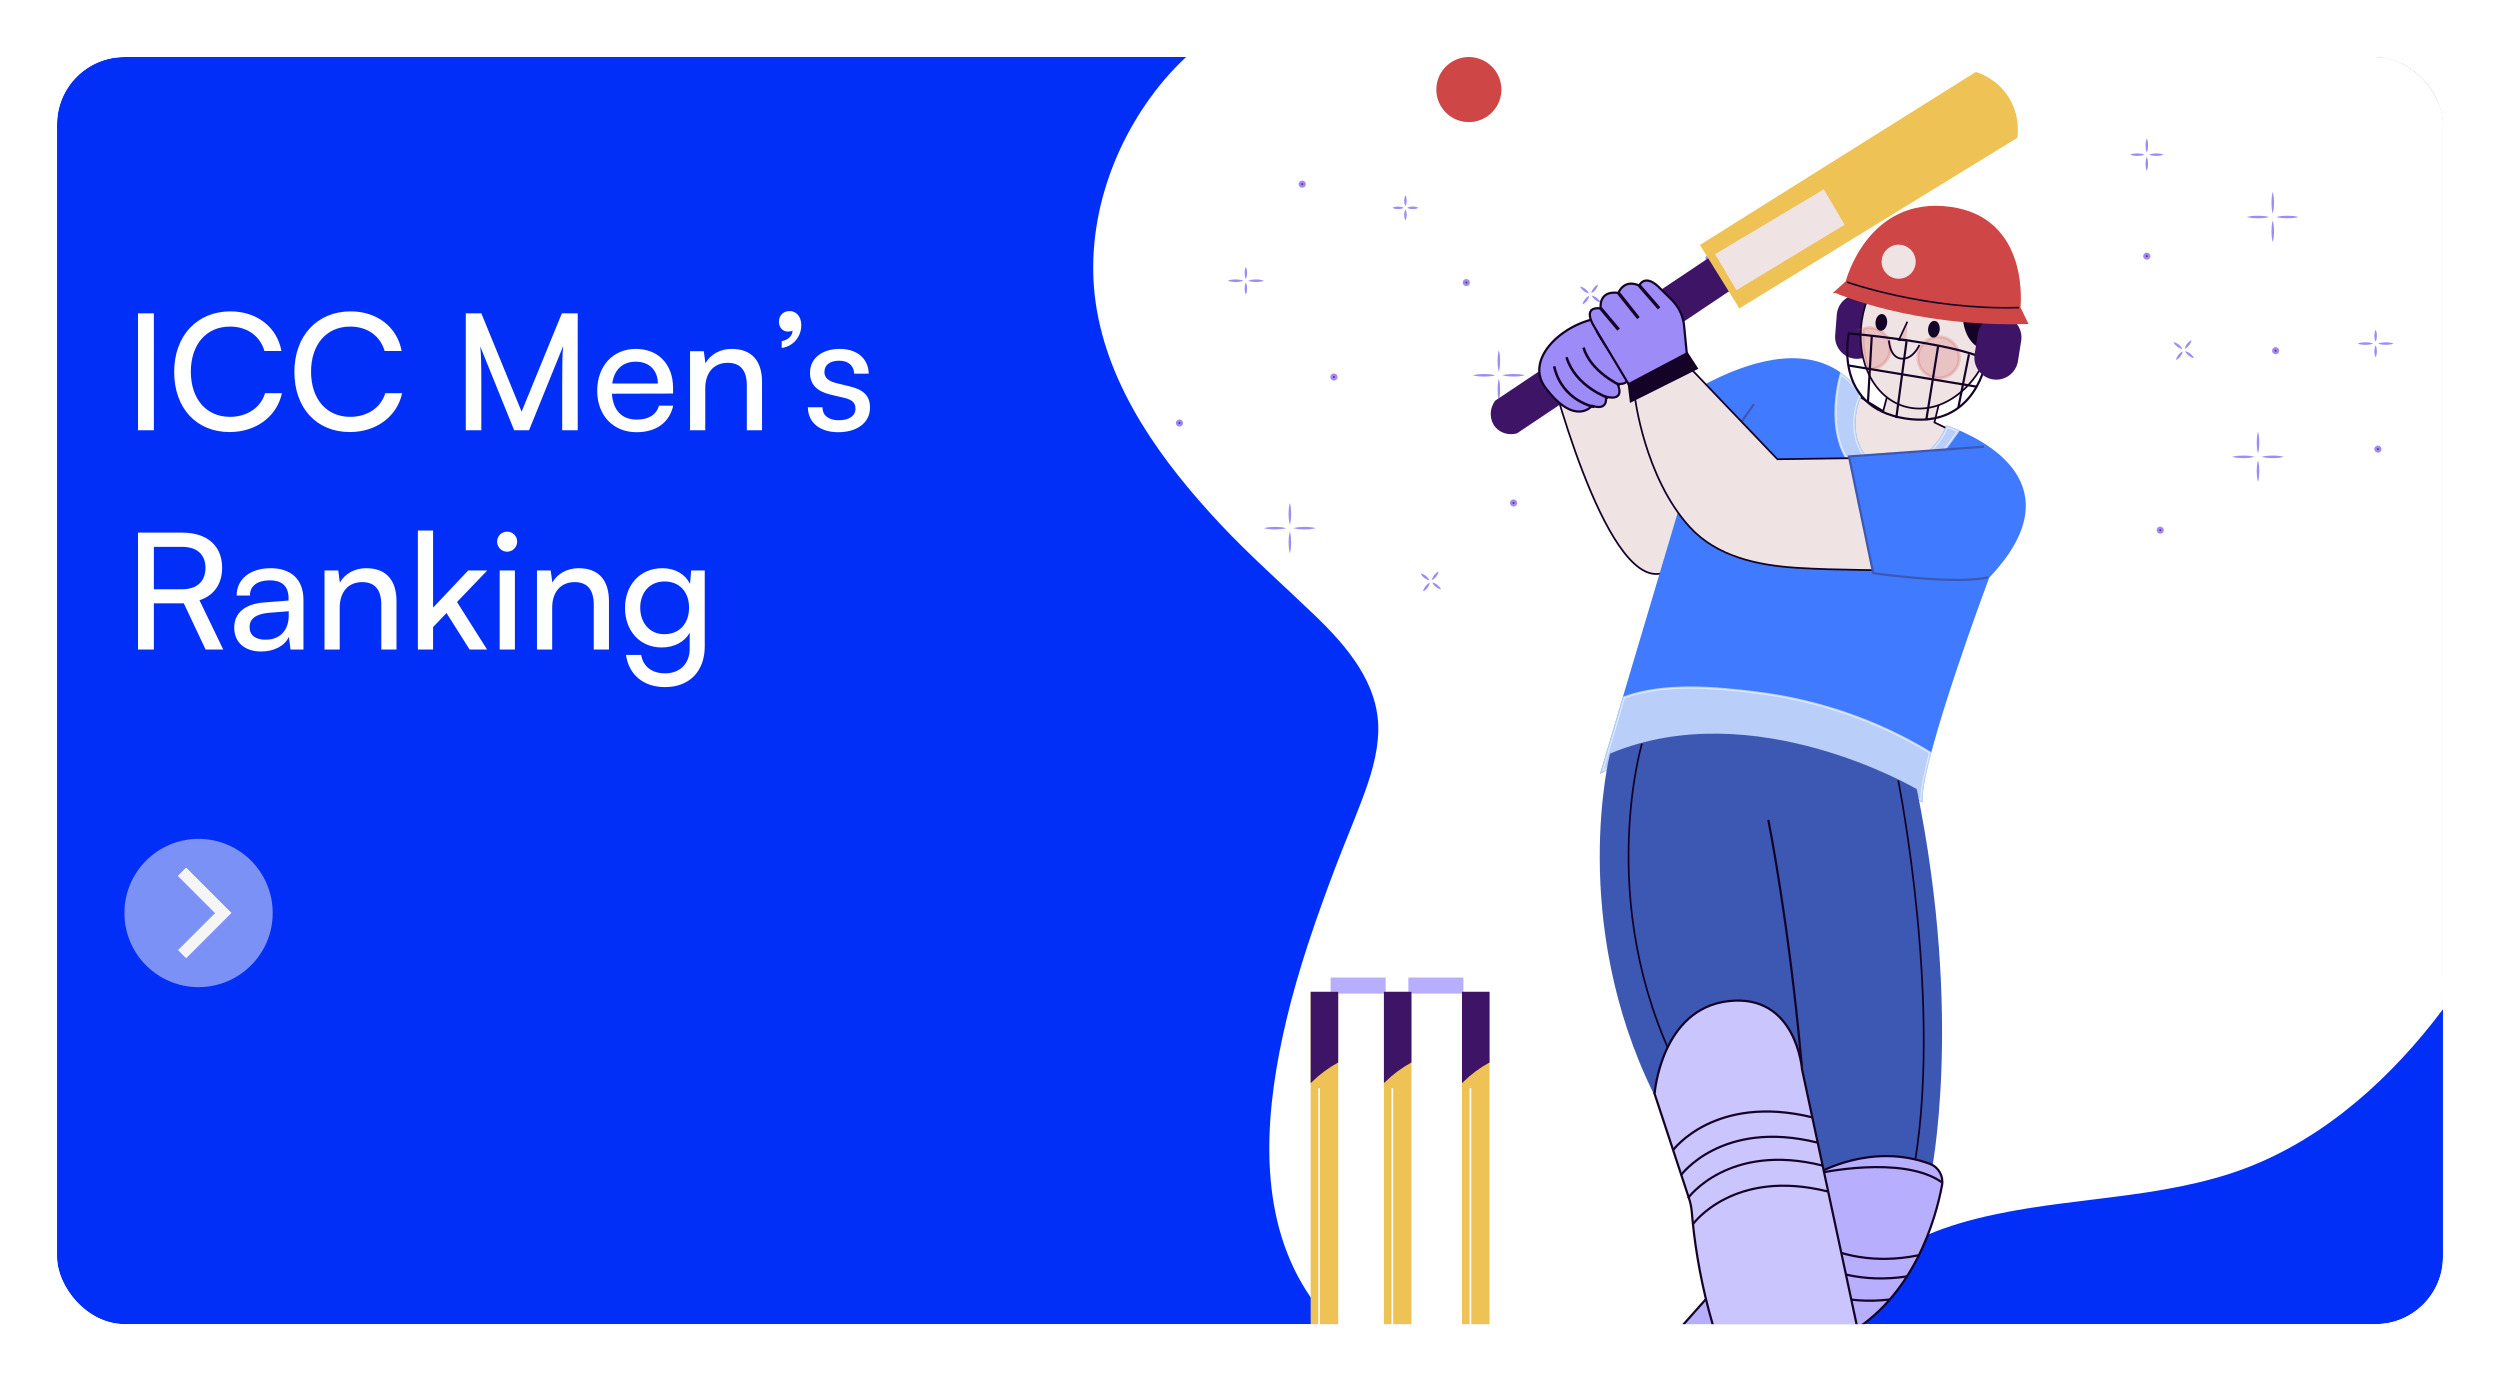 <svg width="570" height="315" viewBox="0 0 570 315" fill="none" xmlns="http://www.w3.org/2000/svg">
<g filter="url(#filter0_d_14459_4142)">
<g clip-path="url(#clip0_14459_4142)">
<g filter="url(#filter1_d_14459_4142)">
<path d="M335.536 301.904H557V13H13V301.904H192.411H267.164H335.536Z" fill="#022FF8"/>
</g>
<g clip-path="url(#clip1_14459_4142)">
<path d="M508.475 -6.964C485.928 -11.294 469.436 -10.026 447.828 -3.608C432.242 1.024 417.397 7.588 401.345 10.659C383.947 13.988 369.965 5.017 354.111 -0.175C336.307 -6.006 313.277 -5.609 295.698 0.48C273.556 8.148 259.781 23.968 253.518 45.316C243.055 80.975 271.158 111.311 296.491 134.393C304.418 141.613 312.82 149.531 315.554 159.787C318.59 171.173 312.207 183.379 308.136 193.988C298.812 218.295 289.392 245.069 292.109 271.274C294.628 295.581 313.018 313.324 338.334 317.412C375.399 323.399 402.785 297.427 433.044 282.099C462.207 267.332 495.916 275.802 524.165 258.111C560.764 235.201 581.189 189.692 587.65 149.902C597.311 90.411 569.355 -5.152 492.388 -9.189L508.475 -6.972V-6.964Z" fill="white"/>
<path d="M509.027 -8.991C498.193 -11.053 487.178 -12.14 476.155 -11.312C464.976 -10.466 454.039 -7.827 443.386 -4.437C432.104 -0.849 421.072 3.542 409.625 6.595C404.001 8.096 398.3 9.442 392.443 9.261C387.224 9.097 382.127 7.872 377.184 6.242C367.196 2.947 357.751 -1.875 347.434 -4.17C337.118 -6.464 325.896 -6.99 315.166 -5.843C296.414 -3.842 277.998 3.481 265.542 18.11C253.76 31.963 247.178 51.017 249.835 69.157C252.673 88.599 265.025 105.367 278.11 119.367C284.985 126.725 292.532 133.332 299.778 140.301C307.023 147.271 314.398 155.81 314.251 166.472C314.174 171.983 312.423 177.357 310.491 182.472C308.559 187.587 306.342 192.806 304.366 198.016C300.131 209.238 296.155 220.598 293.36 232.277C288.685 251.831 286.304 274.741 296.948 292.837C305.841 307.949 322.006 317.205 339.128 319.629C348.866 321.009 358.699 320.336 368.196 317.817C377.693 315.299 386.25 311.305 394.643 306.733C403.035 302.162 411.281 296.926 419.579 291.983C427.877 287.041 436.96 281.848 446.647 278.959C466.874 272.929 488.507 274.077 508.613 267.538C527.296 261.466 542.917 248.062 554.916 232.811C566.69 217.837 575.41 200.655 581.578 182.671C586.839 167.334 590.427 151.239 591.333 135.022C592.127 120.799 591.031 106.472 588.469 92.463C585.908 78.456 581.379 63.525 575.065 50.068C568.958 37.061 560.911 24.804 550.672 14.669C540.476 4.577 528.09 -3.195 514.367 -7.447C507.242 -9.656 499.841 -10.88 492.397 -11.286C490.085 -11.415 489.482 -7.499 491.836 -7.171C497.201 -6.43 502.558 -5.696 507.923 -4.955C509.053 -4.799 510.157 -5.231 510.502 -6.421C510.787 -7.396 510.157 -8.845 509.036 -9C503.671 -9.742 498.314 -10.475 492.949 -11.217L492.388 -7.102C506.785 -6.317 520.741 -2.013 532.912 5.741C544.539 13.151 554.174 23.389 561.756 34.844C569.674 46.808 575.514 60.057 579.654 73.772C583.777 87.426 586.279 101.572 587.098 115.813C587.892 129.528 587.02 143.182 584.295 156.647C580.672 174.554 574.634 192.047 565.991 208.159C557.296 224.376 545.824 239.401 531.169 250.675C523.139 256.86 514.358 261.569 504.602 264.381C494.717 267.228 484.47 268.401 474.292 269.66C464.079 270.92 453.789 272.274 443.947 275.405C434.528 278.407 425.928 283.323 417.475 288.361C401.431 297.909 385.577 308.812 367.334 313.703C349.09 318.594 330.304 316.48 315.123 306.164C308.498 301.661 303.021 295.563 299.329 288.447C295.068 280.244 293.748 271.187 293.74 262.026C293.705 238.66 301.865 216.06 310.172 194.531C313.95 184.741 319.358 174.485 318.349 163.651C317.4 153.386 310.646 145.028 303.538 138.076C296.431 131.124 289.116 124.836 282.354 117.719C275.591 110.603 269.329 103.116 264.205 94.792C259.082 86.469 255.545 78.223 254.036 68.984C252.5 59.591 253.837 50.224 257.02 41.313C262.851 25.02 274.53 11.978 290.333 4.818C299.441 0.687 309.473 -1.392 319.418 -2.039C329.364 -2.686 340.448 -1.927 350.522 0.894C360.597 3.714 369.758 8.596 379.746 11.374C384.689 12.745 389.838 13.582 394.979 13.427C400.629 13.254 406.218 11.848 411.652 10.365C433.389 4.422 453.944 -5.576 476.716 -7.189C487.187 -7.93 497.633 -6.938 507.923 -4.98C510.563 -4.48 511.684 -8.517 509.036 -9.017L509.027 -8.991Z" fill="white"/>
<g clip-path="url(#clip2_14459_4142)">
<path d="M294.087 114.676C294.321 115.505 294.373 116.334 294.381 117.163C294.373 117.993 294.321 118.822 294.087 119.651C293.853 118.822 293.801 117.993 293.793 117.163C293.801 116.334 293.853 115.505 294.087 114.676Z" fill="#9D8BF7"/>
<path d="M294.087 126.164C293.853 125.335 293.801 124.505 293.793 123.676C293.801 122.847 293.853 122.018 294.087 121.189C294.321 122.018 294.373 122.847 294.381 123.676C294.373 124.505 294.321 125.335 294.087 126.164Z" fill="#9D8BF7"/>
<path d="M288.162 120.42C289.014 120.186 289.873 120.133 290.725 120.126C291.577 120.133 292.436 120.186 293.288 120.42C292.436 120.653 291.577 120.706 290.725 120.714C289.873 120.706 289.014 120.653 288.162 120.42Z" fill="#9D8BF7"/>
<path d="M300.004 120.42C299.152 120.653 298.293 120.706 297.441 120.714C296.59 120.706 295.73 120.653 294.878 120.42C295.73 120.186 296.59 120.133 297.441 120.126C298.293 120.133 299.152 120.186 300.004 120.42Z" fill="#9D8BF7"/>
<path d="M341.734 79.82C341.968 80.649 342.021 81.478 342.028 82.307C342.021 83.136 341.968 83.966 341.734 84.795C341.5 83.966 341.448 83.136 341.44 82.307C341.448 81.478 341.5 80.649 341.734 79.82Z" fill="#9D8BF7"/>
<path d="M341.734 91.308C341.5 90.478 341.448 89.649 341.44 88.82C341.448 87.991 341.5 87.162 341.734 86.332C341.968 87.162 342.021 87.991 342.028 88.82C342.021 89.649 341.968 90.478 341.734 91.308Z" fill="#9D8BF7"/>
<path d="M335.809 85.563C336.661 85.33 337.52 85.277 338.372 85.269C339.224 85.277 340.083 85.33 340.935 85.563C340.083 85.797 339.224 85.85 338.372 85.857C337.52 85.85 336.661 85.797 335.809 85.563Z" fill="#9D8BF7"/>
<path d="M347.659 85.563C346.807 85.797 345.948 85.85 345.096 85.857C344.244 85.85 343.385 85.797 342.533 85.563C343.385 85.33 344.244 85.277 345.096 85.269C345.948 85.277 346.807 85.33 347.659 85.563Z" fill="#9D8BF7"/>
<path d="M514.822 98.416C515.056 99.245 515.109 100.074 515.116 100.903C515.109 101.732 515.056 102.562 514.822 103.391C514.589 102.562 514.536 101.732 514.528 100.903C514.536 100.074 514.589 99.245 514.822 98.416Z" fill="#9D8BF7"/>
<path d="M514.822 109.904C514.589 109.074 514.536 108.245 514.528 107.416C514.536 106.587 514.589 105.758 514.822 104.928C515.056 105.758 515.109 106.587 515.116 107.416C515.109 108.245 515.056 109.074 514.822 109.904Z" fill="#9D8BF7"/>
<path d="M508.905 104.159C509.757 103.926 510.616 103.873 511.468 103.865C512.32 103.873 513.179 103.926 514.031 104.159C513.179 104.393 512.32 104.446 511.468 104.453C510.616 104.446 509.757 104.393 508.905 104.159Z" fill="#9D8BF7"/>
<path d="M520.747 104.159C519.895 104.393 519.036 104.446 518.184 104.453C517.332 104.446 516.473 104.393 515.621 104.159C516.473 103.926 517.332 103.873 518.184 103.865C519.036 103.873 519.895 103.926 520.747 104.159Z" fill="#9D8BF7"/>
<path d="M518.184 43.735C518.418 44.564 518.471 45.393 518.478 46.222C518.471 47.052 518.418 47.881 518.184 48.71C517.951 47.881 517.898 47.052 517.89 46.222C517.898 45.393 517.951 44.564 518.184 43.735Z" fill="#9D8BF7"/>
<path d="M518.184 55.223C517.951 54.394 517.898 53.565 517.89 52.736C517.898 51.907 517.951 51.078 518.184 50.248C518.418 51.078 518.471 51.907 518.478 52.736C518.471 53.565 518.418 54.394 518.184 55.223Z" fill="#9D8BF7"/>
<path d="M512.26 49.479C513.111 49.245 513.971 49.192 514.822 49.185C515.674 49.192 516.534 49.245 517.385 49.479C516.534 49.712 515.674 49.765 514.822 49.773C513.971 49.765 513.111 49.712 512.26 49.479Z" fill="#9D8BF7"/>
<path d="M524.109 49.479C523.257 49.712 522.398 49.765 521.546 49.773C520.695 49.765 519.835 49.712 518.983 49.479C519.835 49.245 520.695 49.192 521.546 49.185C522.398 49.192 523.257 49.245 524.109 49.479Z" fill="#9D8BF7"/>
<path d="M489.472 31.561C489.705 32.097 489.758 32.632 489.766 33.16C489.758 33.695 489.705 34.23 489.472 34.758C489.238 34.222 489.185 33.687 489.178 33.16C489.185 32.624 489.238 32.089 489.472 31.561Z" fill="#9D8BF7"/>
<path d="M489.472 38.963C489.238 38.428 489.185 37.893 489.178 37.365C489.185 36.83 489.238 36.295 489.472 35.767C489.705 36.302 489.758 36.837 489.766 37.365C489.758 37.9 489.705 38.435 489.472 38.963Z" fill="#9D8BF7"/>
<path d="M485.657 35.263C486.208 35.029 486.758 34.976 487.308 34.969C487.859 34.976 488.409 35.029 488.959 35.263C488.409 35.496 487.859 35.549 487.308 35.557C486.758 35.549 486.208 35.496 485.657 35.263Z" fill="#9D8BF7"/>
<path d="M493.294 35.263C492.743 35.496 492.193 35.549 491.643 35.557C491.092 35.549 490.542 35.496 489.992 35.263C490.542 35.029 491.092 34.976 491.643 34.969C492.193 34.976 492.743 35.029 493.294 35.263Z" fill="#9D8BF7"/>
<path d="M499.656 77.558C499.588 78.025 499.37 78.387 499.128 78.719C498.864 79.043 498.571 79.337 498.133 79.518C498.201 79.051 498.412 78.689 498.661 78.357C498.925 78.033 499.219 77.747 499.656 77.558Z" fill="#9D8BF7"/>
<path d="M496.128 82.081C496.196 81.614 496.415 81.252 496.656 80.92C496.92 80.596 497.214 80.302 497.651 80.121C497.583 80.589 497.372 80.951 497.123 81.282C496.859 81.606 496.565 81.893 496.128 82.081Z" fill="#9D8BF7"/>
<path d="M495.555 78.003C496.038 78.079 496.407 78.305 496.746 78.561C497.078 78.832 497.379 79.134 497.575 79.579C497.093 79.503 496.724 79.277 496.384 79.021C496.053 78.749 495.751 78.448 495.555 78.003Z" fill="#9D8BF7"/>
<path d="M500.229 81.644C499.747 81.568 499.377 81.342 499.038 81.086C498.706 80.814 498.405 80.513 498.209 80.068C498.691 80.144 499.061 80.37 499.4 80.626C499.731 80.897 500.033 81.199 500.229 81.651V81.644Z" fill="#9D8BF7"/>
<path d="M328 130.302C327.933 130.769 327.714 131.131 327.473 131.463C327.209 131.787 326.915 132.081 326.478 132.262C326.546 131.794 326.757 131.432 327.005 131.101C327.269 130.777 327.563 130.49 328 130.302Z" fill="#9D8BF7"/>
<path d="M324.465 134.832C324.533 134.365 324.752 134.003 324.993 133.672C325.257 133.347 325.551 133.053 325.988 132.873C325.92 133.34 325.709 133.702 325.46 134.033C325.196 134.358 324.902 134.644 324.465 134.832Z" fill="#9D8BF7"/>
<path d="M323.9 130.747C324.382 130.822 324.752 131.048 325.091 131.305C325.423 131.576 325.724 131.878 325.92 132.322C325.438 132.247 325.068 132.021 324.729 131.764C324.397 131.493 324.096 131.192 323.9 130.739V130.747Z" fill="#9D8BF7"/>
<path d="M328.566 134.387C328.083 134.312 327.714 134.086 327.375 133.829C327.043 133.558 326.742 133.257 326.546 132.812C327.028 132.887 327.397 133.113 327.737 133.37C328.068 133.641 328.37 133.942 328.566 134.387Z" fill="#9D8BF7"/>
<path d="M364.348 64.872C364.281 65.339 364.062 65.701 363.821 66.033C363.557 66.357 363.263 66.651 362.826 66.832C362.894 66.364 363.105 66.002 363.353 65.671C363.617 65.347 363.911 65.06 364.348 64.872Z" fill="#9D8BF7"/>
<path d="M360.821 69.403C360.888 68.935 361.107 68.573 361.348 68.242C361.612 67.918 361.906 67.624 362.343 67.443C362.275 67.91 362.064 68.272 361.816 68.603C361.552 68.928 361.258 69.214 360.821 69.403Z" fill="#9D8BF7"/>
<path d="M360.248 65.316C360.73 65.391 361.099 65.617 361.439 65.874C361.77 66.145 362.072 66.447 362.268 66.891C361.785 66.816 361.416 66.59 361.077 66.334C360.745 66.062 360.444 65.761 360.248 65.316Z" fill="#9D8BF7"/>
<path d="M364.921 68.957C364.439 68.882 364.07 68.656 363.73 68.4C363.399 68.128 363.097 67.827 362.901 67.382C363.384 67.457 363.753 67.683 364.092 67.94C364.424 68.211 364.725 68.513 364.921 68.965V68.957Z" fill="#9D8BF7"/>
<path d="M417.755 42.883C417.989 43.298 418.042 43.712 418.049 44.127C418.042 44.542 417.989 44.956 417.755 45.371C417.521 44.956 417.469 44.542 417.461 44.127C417.469 43.712 417.521 43.298 417.755 42.883Z" fill="#9D8BF7"/>
<path d="M417.755 48.628C417.521 48.213 417.469 47.798 417.461 47.384C417.469 46.969 417.521 46.555 417.755 46.14C417.989 46.555 418.042 46.969 418.049 47.384C418.042 47.798 417.989 48.213 417.755 48.628Z" fill="#9D8BF7"/>
<path d="M414.793 45.756C415.222 45.522 415.645 45.469 416.074 45.462C416.504 45.469 416.926 45.522 417.356 45.756C416.926 45.989 416.504 46.042 416.074 46.05C415.645 46.042 415.222 45.989 414.793 45.756Z" fill="#9D8BF7"/>
<path d="M420.718 45.756C420.288 45.989 419.866 46.042 419.436 46.05C419.007 46.042 418.584 45.989 418.155 45.756C418.584 45.522 419.007 45.469 419.436 45.462C419.866 45.469 420.288 45.522 420.718 45.756Z" fill="#9D8BF7"/>
<path d="M284.054 60.877C284.287 61.329 284.34 61.782 284.348 62.234C284.34 62.686 284.287 63.138 284.054 63.591C283.82 63.138 283.767 62.686 283.76 62.234C283.767 61.782 283.82 61.329 284.054 60.877Z" fill="#9D8BF7"/>
<path d="M284.054 67.141C283.82 66.689 283.767 66.237 283.76 65.784C283.767 65.332 283.82 64.88 284.054 64.427C284.287 64.88 284.34 65.332 284.348 65.784C284.34 66.237 284.287 66.689 284.054 67.141Z" fill="#9D8BF7"/>
<path d="M279.938 64.005C280.533 63.772 281.121 63.719 281.717 63.711C282.312 63.719 282.9 63.772 283.496 64.005C282.9 64.239 282.312 64.292 281.717 64.299C281.121 64.292 280.533 64.239 279.938 64.005Z" fill="#9D8BF7"/>
<path d="M288.162 64.005C287.566 64.239 286.978 64.292 286.383 64.299C285.787 64.292 285.2 64.239 284.604 64.005C285.2 63.772 285.787 63.719 286.383 63.711C286.978 63.719 287.566 63.772 288.162 64.005Z" fill="#9D8BF7"/>
<path d="M541.643 75.199C541.876 75.651 541.929 76.103 541.937 76.556C541.929 77.008 541.876 77.46 541.643 77.913C541.409 77.46 541.356 77.008 541.349 76.556C541.356 76.103 541.409 75.651 541.643 75.199Z" fill="#9D8BF7"/>
<path d="M541.643 81.463C541.409 81.01 541.356 80.558 541.349 80.106C541.356 79.653 541.409 79.201 541.643 78.749C541.876 79.201 541.929 79.653 541.937 80.106C541.929 80.558 541.876 81.01 541.643 81.463Z" fill="#9D8BF7"/>
<path d="M537.534 78.335C538.13 78.101 538.718 78.048 539.313 78.04C539.909 78.048 540.497 78.101 541.092 78.335C540.497 78.568 539.909 78.621 539.313 78.629C538.718 78.621 538.13 78.568 537.534 78.335Z" fill="#9D8BF7"/>
<path d="M545.751 78.335C545.155 78.568 544.567 78.621 543.972 78.629C543.376 78.621 542.788 78.568 542.193 78.335C542.788 78.101 543.376 78.048 543.972 78.04C544.567 78.048 545.155 78.101 545.751 78.335Z" fill="#9D8BF7"/>
<path d="M268.917 96.961C269.209 96.961 269.445 96.731 269.445 96.448C269.445 96.165 269.209 95.936 268.917 95.936C268.626 95.936 268.39 96.165 268.39 96.448C268.39 96.731 268.626 96.961 268.917 96.961Z" fill="#8B1A47" stroke="#9D8BF7" stroke-width="0.596" stroke-miterlimit="10"/>
<path d="M297.434 41.986C297.434 42.265 297.2 42.499 296.906 42.499C296.612 42.499 296.378 42.273 296.378 41.986C296.378 41.7 296.612 41.474 296.906 41.474C297.2 41.474 297.434 41.7 297.434 41.986Z" fill="#8B1A47" stroke="#9D8BF7" stroke-width="0.596" stroke-miterlimit="10"/>
<path d="M390.196 58.916C390.196 59.195 389.963 59.429 389.669 59.429C389.375 59.429 389.141 59.203 389.141 58.916C389.141 58.63 389.375 58.404 389.669 58.404C389.963 58.404 390.196 58.63 390.196 58.916Z" fill="#8B1A47" stroke="#9D8BF7" stroke-width="0.596" stroke-miterlimit="10"/>
<path d="M490 58.404C490 58.683 489.766 58.916 489.472 58.916C489.178 58.916 488.944 58.69 488.944 58.404C488.944 58.117 489.178 57.891 489.472 57.891C489.766 57.891 490 58.117 490 58.404Z" fill="#8B1A47" stroke="#9D8BF7" stroke-width="0.596" stroke-miterlimit="10"/>
<path d="M446.091 32.247C446.091 32.526 445.857 32.76 445.563 32.76C445.269 32.76 445.035 32.534 445.035 32.247C445.035 31.961 445.269 31.735 445.563 31.735C445.857 31.735 446.091 31.961 446.091 32.247Z" fill="#8B1A47" stroke="#9D8BF7" stroke-width="0.596" stroke-miterlimit="10"/>
<path d="M492.947 121.203C492.774 121.422 492.449 121.459 492.216 121.278C491.99 121.097 491.944 120.773 492.118 120.555C492.291 120.336 492.615 120.298 492.849 120.479C493.075 120.66 493.12 120.984 492.947 121.203Z" fill="#8B1A47" stroke="#9D8BF7" stroke-width="0.596" stroke-miterlimit="10"/>
<path d="M519.262 80.279C519.089 80.498 518.765 80.535 518.531 80.355C518.297 80.174 518.26 79.85 518.433 79.631C518.606 79.412 518.931 79.375 519.164 79.555C519.398 79.737 519.436 80.061 519.262 80.279Z" fill="#8B1A47" stroke="#9D8BF7" stroke-width="0.596" stroke-miterlimit="10"/>
<path d="M542.577 102.72C542.404 102.939 542.08 102.977 541.846 102.796C541.613 102.615 541.575 102.291 541.748 102.072C541.922 101.853 542.246 101.816 542.479 101.997C542.706 102.178 542.751 102.502 542.577 102.72Z" fill="#8B1A47" stroke="#9D8BF7" stroke-width="0.596" stroke-miterlimit="10"/>
<path d="M345.617 114.675C345.617 114.954 345.383 115.188 345.089 115.188C344.795 115.188 344.561 114.962 344.561 114.675C344.561 114.389 344.795 114.163 345.089 114.163C345.383 114.163 345.617 114.389 345.617 114.675Z" fill="#8B1A47" stroke="#9D8BF7" stroke-width="0.596" stroke-miterlimit="10"/>
<path d="M334.845 64.427C334.845 64.706 334.611 64.939 334.317 64.939C334.023 64.939 333.79 64.713 333.79 64.427C333.79 64.14 334.023 63.914 334.317 63.914C334.611 63.914 334.845 64.14 334.845 64.427Z" fill="#8B1A47" stroke="#9D8BF7" stroke-width="0.596" stroke-miterlimit="10"/>
<path d="M410.602 85.051C410.602 85.33 410.368 85.564 410.074 85.564C409.78 85.564 409.546 85.338 409.546 85.051C409.546 84.765 409.78 84.539 410.074 84.539C410.368 84.539 410.602 84.765 410.602 85.051Z" fill="#8B1A47" stroke="#9D8BF7" stroke-width="0.596" stroke-miterlimit="10"/>
<path d="M304.663 85.963C304.663 86.241 304.429 86.475 304.135 86.475C303.841 86.475 303.607 86.249 303.607 85.963C303.607 85.676 303.841 85.45 304.135 85.45C304.429 85.45 304.663 85.676 304.663 85.963Z" fill="#8B1A47" stroke="#9D8BF7" stroke-width="0.596" stroke-miterlimit="10"/>
<path d="M320.439 44.511C320.673 44.926 320.726 45.341 320.733 45.755C320.726 46.17 320.673 46.584 320.439 46.999C320.206 46.584 320.153 46.17 320.146 45.755C320.153 45.341 320.206 44.926 320.439 44.511Z" fill="#9D8BF7"/>
<path d="M320.439 50.256C320.206 49.841 320.153 49.427 320.146 49.012C320.153 48.597 320.206 48.183 320.439 47.768C320.673 48.183 320.726 48.597 320.733 49.012C320.726 49.427 320.673 49.841 320.439 50.256Z" fill="#9D8BF7"/>
<path d="M317.477 47.384C317.907 47.15 318.329 47.097 318.759 47.09C319.188 47.097 319.61 47.15 320.04 47.384C319.61 47.617 319.188 47.67 318.759 47.678C318.329 47.67 317.907 47.617 317.477 47.384Z" fill="#9D8BF7"/>
<path d="M323.402 47.384C322.972 47.617 322.55 47.67 322.12 47.678C321.691 47.67 321.269 47.617 320.839 47.384C321.269 47.15 321.691 47.097 322.12 47.09C322.55 47.097 322.972 47.15 323.402 47.384Z" fill="#9D8BF7"/>
</g>
</g>
<g clip-path="url(#clip3_14459_4142)">
<path d="M315.726 223.078H303.583V226.336H315.726V223.078Z" fill="#B7AFFD" stroke="#B7AFFD" stroke-width="0.404" stroke-miterlimit="10"/>
<path d="M333.451 223.078H321.308V226.336H333.451V223.078Z" fill="#B7AFFD" stroke="#B7AFFD" stroke-width="0.404" stroke-miterlimit="10"/>
<path d="M304.906 226.336H299.033V349.111H304.906V226.336Z" fill="#EEC255" stroke="#EEC255" stroke-width="0.404" stroke-miterlimit="10"/>
<path d="M304.906 242.125V226.336H299.033V246.474C300.781 244.793 302.724 243.321 304.906 242.125Z" fill="#3D1466" stroke="#3D1466" stroke-width="0.404" stroke-miterlimit="10"/>
<path d="M300.759 248.089V349.111" stroke="#F9FAF6" stroke-width="0.404" stroke-miterlimit="10"/>
<path d="M321.607 226.336H315.734V349.111H321.607V226.336Z" fill="#EEC255" stroke="#EEC255" stroke-width="0.404" stroke-miterlimit="10"/>
<path d="M321.607 242.125V226.336H315.734V246.474C317.482 244.793 319.425 243.321 321.607 242.125Z" fill="#3D1466" stroke="#3D1466" stroke-width="0.404" stroke-miterlimit="10"/>
<path d="M317.46 248.089V349.111" stroke="#F9FAF6" stroke-width="0.404" stroke-miterlimit="10"/>
<path d="M339.407 226.336H333.534V349.111H339.407V226.336Z" fill="#EEC255" stroke="#EEC255" stroke-width="0.404" stroke-miterlimit="10"/>
<path d="M339.407 242.125V226.336H333.534V246.474C335.282 244.793 337.225 243.321 339.407 242.125Z" fill="#3D1466" stroke="#3D1466" stroke-width="0.404" stroke-miterlimit="10"/>
<path d="M335.26 248.089V349.111" stroke="#F9FAF6" stroke-width="0.404" stroke-miterlimit="10"/>
<path d="M352.85 82.234C352.85 82.234 365.621 133.586 378.661 130.768C394.891 127.264 414.141 107.484 414.141 107.484L398.859 88.877L379.67 102.634L365.404 74.47L352.85 82.234Z" fill="#F0E3E4" stroke="#140327" stroke-width="0.404" stroke-miterlimit="10"/>
<path d="M418.759 87.286L429.37 93.727L431.29 86.456L443.007 88.257L441.049 96.305L453.312 102.246L424.968 113.709L418.759 87.286Z" fill="#F0E3E4" stroke="#140327" stroke-width="0.404" stroke-miterlimit="10"/>
<path d="M443.949 97.285C452.355 100.371 473.159 110.631 453.304 131.607C453.304 131.607 437.963 172.512 438.053 182.525C438.053 182.525 394.428 160.085 365.217 175.927L383.563 114.263L375.388 96.665C375.388 96.665 409.388 68.553 424.243 89.984C421.381 96.328 423.018 103.001 426.717 105.393C431.215 108.299 440.287 105.863 443.941 97.285H443.949Z" fill="#3F7AFF" stroke="#3F7AFF" stroke-width="0.508" stroke-miterlimit="10"/>
<path opacity="0.66" d="M400.197 157.858C391.245 156.767 379.468 155.639 370.262 159.016L365.233 175.927C394.443 160.085 438.068 182.525 438.068 182.525C438.046 180.224 438.845 176.293 440.078 171.6C427.943 164.217 414.32 159.577 400.205 157.866L400.197 157.858Z" fill="#F9FAF6" stroke="#F9FAF6" stroke-width="0.508" stroke-miterlimit="10"/>
<path opacity="0.66" d="M428.301 110.011C435.834 112.193 442.118 104.593 446.467 98.286C445.555 97.89 444.704 97.554 443.949 97.277C440.295 105.856 431.223 108.292 426.725 105.385C423.026 102.994 421.389 96.328 424.251 89.977C422.884 88.004 421.352 86.449 419.7 85.261C417.272 94.109 417.727 106.939 428.301 110.003V110.011Z" fill="#F9FAF6" stroke="#F9FAF6" stroke-width="0.508" stroke-miterlimit="10"/>
<path opacity="0.66" d="M397.342 126.958C401.077 126.958 404.105 123.93 404.105 120.195C404.105 116.46 401.077 113.433 397.342 113.433C393.607 113.433 390.58 116.46 390.58 120.195C390.58 123.93 393.607 126.958 397.342 126.958Z" fill="#F9FAF6" stroke="#F9FAF6" stroke-width="0.508" stroke-miterlimit="10"/>
<path d="M399.898 92.136L393.456 101.387" stroke="#3D58B3" stroke-width="0.508" stroke-miterlimit="10"/>
<path d="M390.841 58.269L341.081 91.537C339.751 93.353 339.848 95.774 341.208 97.306C342.299 98.532 344.062 99.017 345.744 98.584C362.318 87.48 378.892 76.375 395.467 65.271L390.848 58.269H390.841Z" fill="#3D1466" stroke="#3D1466" stroke-width="0.508" stroke-miterlimit="10"/>
<path d="M396.633 70.016L387.882 55.915L450.503 16.647C451.511 16.968 455.27 18.291 457.788 22.281C460.292 26.256 459.896 30.224 459.754 31.286C438.718 44.198 417.675 57.111 396.633 70.024V70.016Z" fill="#EEC255" stroke="#EEC255" stroke-width="0.433" stroke-miterlimit="10"/>
<path d="M395.99 65.854L420.276 51.163L415.747 43.458L391.327 58.03L395.99 65.854Z" fill="#F0E3E4" stroke="#F0E3E4" stroke-width="0.433" stroke-miterlimit="10"/>
<path d="M367.258 171.965C367.258 171.965 357.76 209.784 377.248 249.352L410.868 243.784L414.851 269.565L440.026 267.981C440.026 267.981 447.536 232.463 436.85 180.058C436.85 180.058 399.958 158.335 367.258 171.965Z" fill="#3D58B3" stroke="#3D58B3" stroke-width="0.404" stroke-miterlimit="10"/>
<path d="M374.357 169.559C374.357 169.559 362.729 208.82 384.871 248.088" stroke="#140327" stroke-width="0.404" stroke-miterlimit="10"/>
<path d="M432.792 177.927C432.792 177.927 443.351 230.624 436.028 268.227" stroke="#140327" stroke-width="0.404" stroke-miterlimit="10"/>
<path d="M410.801 242.955C407.856 210.083 403.171 186.926 403.171 186.926" stroke="#140327" stroke-width="0.508" stroke-miterlimit="10"/>
<path d="M442.776 270.267C441.349 277.851 436.372 295.987 420.657 304.588L400.025 326.558C400.025 326.558 417.676 344.403 399.988 356.889L367.116 320.782L414.41 267.547C414.41 267.547 426.538 260.358 440.004 265.357C442.007 266.097 443.172 268.182 442.776 270.274V270.267Z" fill="#B7AFFD" stroke="#140327" stroke-width="0.508" stroke-miterlimit="10"/>
<path d="M405.682 277.357C405.682 277.357 417.041 290.397 437.508 286.183" stroke="#140327" stroke-width="0.508" stroke-miterlimit="10"/>
<path d="M403.171 280.183C403.171 280.183 414.253 294.239 434.892 291.003" stroke="#140327" stroke-width="0.508" stroke-miterlimit="10"/>
<path d="M399.674 284.128C399.674 284.128 410.509 298.744 430.842 296.286" stroke="#140327" stroke-width="0.508" stroke-miterlimit="10"/>
<path d="M414.41 267.539C414.41 267.539 433.757 263.212 442.739 269.564L414.41 267.539Z" fill="#B7AFFD"/>
<path d="M414.41 267.539C414.41 267.539 433.757 263.212 442.739 269.564" stroke="#140327" stroke-width="0.508" stroke-miterlimit="10"/>
<path d="M377.249 249.351C377.249 249.351 378.721 229.982 394.144 228.249C409.568 226.515 410.86 243.784 410.86 243.784L429.437 330.638C429.437 330.638 444.405 333.336 442.582 343.573C442.582 343.573 427.995 356.509 409.986 350.583L398.03 321.768C395.108 315.626 392.022 307.922 389.616 298.805C387.396 290.398 386.268 282.761 385.723 276.297C385.633 275.229 385.409 274.183 385.072 273.166C382.457 265.231 379.849 257.295 377.234 249.351H377.249Z" fill="#CBC5FD" stroke="#140327" stroke-width="0.508" stroke-miterlimit="10"/>
<path d="M381.478 262.204C381.478 262.204 391.006 249.336 413.214 254.753" stroke="#140327" stroke-width="0.508" stroke-miterlimit="10"/>
<path d="M383.234 267.965C383.234 267.965 392.59 255.097 414.388 260.514" stroke="#140327" stroke-width="0.508" stroke-miterlimit="10"/>
<path d="M384.871 273.166C384.871 273.166 394.092 260.366 415.591 265.761" stroke="#140327" stroke-width="0.501" stroke-miterlimit="10"/>
<path d="M386.021 279.077C386.021 279.077 395.242 266.276 416.741 271.664" stroke="#140327" stroke-width="0.501" stroke-miterlimit="10"/>
<path d="M423.033 81.525C420.44 81.323 418.49 79.036 418.692 76.443L419.058 71.758C419.26 69.165 421.546 67.214 424.139 67.416C426.732 67.618 428.682 69.905 428.481 72.498L428.115 77.183C427.913 79.776 425.626 81.726 423.033 81.525Z" fill="#3D1466" stroke="#3D1466" stroke-width="0.546" stroke-miterlimit="10"/>
<path d="M453.395 80.038C452.289 83.176 450.54 86.091 448.172 88.415C444.174 92.345 438.973 94.116 434.123 92.637C430.319 91.471 427.42 88.512 425.784 84.611C425.784 84.604 425.776 84.589 425.761 84.566C425.716 84.454 425.672 84.35 425.634 84.245C425.5 83.946 425.395 83.655 425.29 83.348C425.283 83.311 425.268 83.259 425.246 83.221C424.939 82.295 424.715 81.331 424.543 80.329C424.349 79.141 424.237 77.908 424.244 76.638C424.244 76.399 424.244 76.16 424.259 75.913C424.259 75.704 424.267 75.48 424.289 75.263C424.289 75.248 424.289 75.225 424.289 75.211C424.289 74.994 424.312 74.747 424.326 74.516C424.356 74.239 424.379 73.985 424.416 73.716C424.439 73.514 424.468 73.29 424.498 73.088C424.655 71.997 424.902 70.891 425.238 69.793C425.5 68.896 425.813 68.029 426.157 67.2C429.796 58.562 437.815 53.51 445.041 55.737C452.67 58.091 455.36 66.752 454.718 73.985C454.531 76.033 454.097 78.08 453.402 80.038H453.395Z" fill="#F0E3E4" stroke="#140327" stroke-width="0.404" stroke-miterlimit="10"/>
<path opacity="0.21" d="M437.299 81.234C437.149 83.834 439.129 86.061 441.722 86.21C444.315 86.36 446.542 84.38 446.699 81.779C446.849 79.179 444.868 76.952 442.275 76.802C439.682 76.653 437.448 78.633 437.299 81.234Z" fill="#CE4646" stroke="#CE4646" stroke-width="0.717" stroke-miterlimit="10"/>
<path d="M446.064 71.81C446.064 71.81 444.248 68.978 440.183 69.179L446.064 71.81Z" fill="#140327"/>
<path d="M446.012 71.848C445.354 71.653 444.846 71.474 444.368 71.287C443.89 71.108 443.456 70.928 443.023 70.749C442.59 70.57 442.171 70.346 441.708 70.129C441.244 69.89 440.751 69.658 440.183 69.247V69.128C440.736 69.09 441.312 69.09 441.872 69.187C442.433 69.262 442.986 69.434 443.509 69.651C444.032 69.875 444.517 70.189 444.958 70.54C445.407 70.891 445.803 71.302 446.109 71.788L446.005 71.855L446.012 71.848Z" fill="#140327"/>
<path d="M432.785 67.85C432.785 67.85 429.781 66.325 426.381 68.56L432.785 67.85Z" fill="#140327"/>
<path d="M432.756 67.903C432.091 68.067 431.56 68.172 431.052 68.254C430.551 68.336 430.088 68.411 429.617 68.463C429.154 68.53 428.676 68.545 428.167 68.59C427.652 68.62 427.106 68.665 426.404 68.605L426.337 68.508C426.807 68.194 427.293 67.903 427.831 67.701C428.354 67.477 428.915 67.35 429.475 67.267C430.043 67.2 430.618 67.222 431.179 67.297C431.739 67.379 432.292 67.529 432.808 67.79L432.756 67.895V67.903Z" fill="#140327"/>
<path opacity="0.21" d="M424.827 74.956C424.797 75.173 424.79 75.397 424.775 75.614C424.76 75.868 424.745 76.107 424.745 76.354C424.708 77.646 424.782 78.902 424.947 80.12C425.096 81.144 425.298 82.13 425.582 83.079C425.597 83.116 425.612 83.169 425.619 83.206C425.716 83.52 425.821 83.819 425.948 84.133C428.212 84.305 430.327 82.81 430.865 80.523C431.47 77.99 429.909 75.449 427.375 74.852C426.494 74.642 425.619 74.687 424.812 74.956H424.827Z" fill="#CE4646" stroke="#CE4646" stroke-width="0.717" stroke-miterlimit="10"/>
<path d="M439.608 74.927C439.503 75.98 440.004 76.892 440.736 76.966C441.468 77.041 442.148 76.249 442.253 75.195C442.357 74.142 441.857 73.23 441.125 73.156C440.392 73.081 439.712 73.873 439.608 74.927Z" fill="#140327"/>
<path d="M427.622 73.372C427.517 74.426 428.018 75.338 428.75 75.412C429.483 75.487 430.163 74.695 430.267 73.641C430.372 72.588 429.871 71.676 429.139 71.601C428.407 71.527 427.727 72.319 427.622 73.372Z" fill="#140327"/>
<path opacity="0.21" d="M434.877 73.343L432.949 77.498L434.691 77.647" fill="#CE4646"/>
<path d="M434.877 73.343L432.949 77.498L434.691 77.647" stroke="#140327" stroke-width="0.389" stroke-miterlimit="10"/>
<path d="M437.65 78.655C436.709 80.531 435.349 81.868 433.66 81.786C431.448 81.682 430.738 79.118 430.693 77.624" stroke="#140327" stroke-width="0.418" stroke-miterlimit="10"/>
<path d="M446.012 55.975C450.339 57.514 453.403 61.154 454.748 65.652C454.748 65.645 454.919 66.257 454.919 66.257C455.868 69.837 455.741 73.909 454.322 77.892C454.18 78.296 454.023 78.684 453.851 79.073C453.537 79.177 453.208 79.237 452.879 79.252C450.234 79.334 448 76.174 447.873 72.198C447.843 71.025 447.992 69.911 448.284 68.918C445.937 68.761 443.3 67.916 440.819 66.362C436.948 63.941 434.452 60.474 434.019 57.387C437.717 55.205 442.014 54.563 446.012 55.983V55.975Z" fill="#140327" stroke="#140327" stroke-width="0.702" stroke-miterlimit="10"/>
<path d="M425.985 67.633C427.398 66.908 428.735 65.6 430.163 63.986C432.09 61.797 433.301 59.428 433.54 57.665C430.163 59.802 427.562 63.291 425.985 67.633Z" fill="#140327" stroke="#140327" stroke-width="0.702" stroke-miterlimit="10"/>
<path d="M421.538 76.017C421.538 76.017 444.666 77.982 452.908 81.943C452.908 81.943 450.637 97.912 434.466 95.423C417.727 92.845 421.538 76.017 421.538 76.017Z" stroke="#140327" stroke-width="0.501" stroke-miterlimit="10"/>
<path d="M426.77 76.555L425.888 91.769" stroke="#140327" stroke-width="0.501" stroke-miterlimit="10"/>
<path d="M434.691 77.788L432.352 95.311" stroke="#140327" stroke-width="0.501" stroke-miterlimit="10"/>
<path d="M441.887 78.946L439.182 95.804" stroke="#140327" stroke-width="0.501" stroke-miterlimit="10"/>
<path d="M448.926 80.777L446.49 92.987" stroke="#140327" stroke-width="0.501" stroke-miterlimit="10"/>
<path d="M421.427 83.325L450.675 88.16" stroke="#140327" stroke-width="0.501" stroke-miterlimit="10"/>
<path d="M454.411 86.232C451.84 85.821 450.076 83.385 450.487 80.822L451.227 76.182C451.638 73.611 454.074 71.847 456.637 72.258C459.208 72.669 460.972 75.106 460.561 77.669L459.821 82.309C459.41 84.88 456.974 86.643 454.411 86.232Z" fill="#3D1466" stroke="#3D1466" stroke-width="0.546" stroke-miterlimit="10"/>
<path d="M418.632 66.534C418.632 66.534 436.088 74.313 462.04 73.588L460.359 70.129C460.359 70.129 462.713 49.9 444.629 47.449C425.955 44.923 421.09 64.307 421.09 64.307L418.625 66.534H418.632Z" fill="#CE4646" stroke="#CE4646" stroke-width="0.598" stroke-miterlimit="10"/>
<path d="M436.648 59.667C436.648 61.737 434.967 63.418 432.897 63.418C430.827 63.418 429.146 61.737 429.146 59.667C429.146 57.597 430.827 55.916 432.897 55.916C434.967 55.916 436.648 57.597 436.648 59.667Z" fill="#F0E3E4" stroke="#F0E3E4" stroke-width="0.262" stroke-miterlimit="10"/>
<path d="M421.098 64.307C421.098 64.307 439.144 70.771 460.366 70.129" stroke="#140327" stroke-width="0.374" stroke-miterlimit="10"/>
<path d="M368.827 72.594L364.134 75.665C364.134 75.665 367.228 81.307 369.978 83.526C370.575 84.004 371.031 84.617 371.188 85.29C371.427 86.358 371.248 87.696 368.797 87.546C368.797 87.546 370.837 91.567 366.144 90.453C366.144 90.453 366.809 93.771 362.983 92.523C362.983 92.523 359.165 97.388 352.372 88.406C346.558 80.716 359.934 70.77 368.834 72.601L368.827 72.594Z" fill="#9D8BF7" stroke="#140327" stroke-width="0.508" stroke-miterlimit="10"/>
<path d="M369.32 87.808C369.32 87.808 362.662 84.766 361.041 79.237" stroke="#140327" stroke-width="0.59" stroke-miterlimit="10"/>
<path d="M366.668 90.715C366.668 90.715 359.202 88.174 357.17 81.448" stroke="#140327" stroke-width="0.59" stroke-miterlimit="10"/>
<path d="M363.507 92.784C363.507 92.784 356.124 91.461 354.345 83.518" stroke="#140327" stroke-width="0.59" stroke-miterlimit="10"/>
<path d="M372.742 90.447C372.742 90.447 374.917 108.777 385.214 120.113C391.431 126.958 400.825 128.893 409.672 129.461C419.416 130.081 429.183 129.857 438.927 130.305C439.6 130.335 449 130.32 449.113 130.769L442.581 104.166L405.248 104.704L385.648 84.2L372.742 90.447Z" fill="#F0E3E4" stroke="#140327" stroke-width="0.404" stroke-miterlimit="10"/>
<path d="M452.348 101.842L421.568 104.076L427.091 130.679C427.091 130.679 446.303 133.421 453.305 131.605" fill="#3F7AFF"/>
<path d="M452.348 101.842L421.568 104.076L427.091 130.679C427.091 130.679 446.303 133.421 453.305 131.605" stroke="#3D58B3" stroke-width="0.508" stroke-miterlimit="10"/>
<path d="M363.461 74.44C363.461 74.44 360.45 69.814 364.956 70.3C364.956 70.3 364.336 66.16 368.991 66.78C368.991 66.78 370.202 63.515 373.744 65.106C373.744 65.106 374.864 62.469 377.936 65.196L381.119 68.327C382.658 69.844 383.652 71.824 383.944 73.969L384.601 80.717L371.674 88.174L363.461 74.447V74.44Z" fill="#9D8BF7" stroke="#140327" stroke-width="0.508" stroke-miterlimit="10"/>
<path d="M364.956 70.3L369.036 75.15" stroke="#140327" stroke-width="0.747" stroke-miterlimit="10"/>
<path d="M368.999 66.781L373.557 72.527" stroke="#140327" stroke-width="0.747" stroke-miterlimit="10"/>
<path d="M373.751 65.099L378.272 70.3" stroke="#140327" stroke-width="0.747" stroke-miterlimit="10"/>
<path d="M371.943 91.298L386.686 83.923L384.609 80.71L371.495 87.637L371.943 91.298Z" fill="#140327" stroke="#140327" stroke-width="0.747" stroke-miterlimit="10"/>
<path d="M341.94 21.496C341.342 25.382 337.711 28.05 333.825 27.459C329.939 26.862 327.272 23.23 327.862 19.344C328.46 15.459 332.091 12.791 335.977 13.381C339.863 13.979 342.531 17.611 341.94 21.496Z" fill="#CE4646" stroke="#CE4646" stroke-width="0.598" stroke-miterlimit="10"/>
</g>
<path d="M35.08 71.436V98.101H31.465V71.436H35.08ZM52.362 98.507C44.765 98.507 39.712 93.049 39.712 84.787C39.712 76.563 44.912 70.993 52.547 70.993C58.558 70.993 63.169 74.571 64.164 80.029H60.292C59.296 76.563 56.309 74.46 52.436 74.46C47.051 74.46 43.511 78.517 43.511 84.75C43.511 90.983 47.051 95.04 52.436 95.04C56.345 95.04 59.444 92.938 60.439 89.656H64.275C63.132 94.966 58.374 98.507 52.362 98.507ZM79.771 98.507C72.174 98.507 67.121 93.049 67.121 84.787C67.121 76.563 72.321 70.993 79.956 70.993C85.967 70.993 90.577 74.571 91.573 80.029H87.701C86.705 76.563 83.718 74.46 79.845 74.46C74.46 74.46 70.92 78.517 70.92 84.75C70.92 90.983 74.46 95.04 79.845 95.04C83.754 95.04 86.852 92.938 87.848 89.656H91.684C90.54 94.966 85.783 98.507 79.771 98.507ZM109.741 98.101H106.2V71.436H109.741L118.924 93.86L128.108 71.436H131.722V98.101H128.182V87.553C128.182 82.574 128.219 80.767 128.403 78.886L120.621 98.101H117.228L109.483 78.96C109.667 80.251 109.741 82.98 109.741 86.705V98.101ZM145.123 98.544C139.812 98.544 136.161 94.708 136.161 89.102C136.161 83.459 139.739 79.55 144.976 79.55C150.102 79.55 153.458 83.091 153.458 88.438V89.729L139.517 89.766C139.775 93.565 141.767 95.667 145.197 95.667C147.889 95.667 149.66 94.561 150.25 92.495H153.495C152.61 96.368 149.586 98.544 145.123 98.544ZM144.976 82.464C141.951 82.464 140.034 84.271 139.591 87.443H149.992C149.992 84.455 148.037 82.464 144.976 82.464ZM160.797 98.101H157.331V80.066H160.466L160.834 82.832C161.978 80.767 164.264 79.55 166.809 79.55C171.567 79.55 173.743 82.464 173.743 87.074V98.101H170.276V87.848C170.276 84.197 168.579 82.722 165.924 82.722C162.678 82.722 160.797 85.045 160.797 88.549V98.101ZM182.693 74.128C182.693 76.821 180.812 78.997 178.23 79.329V77.78C179.668 77.522 180.701 76.563 180.701 75.382C180.443 75.53 180.111 75.604 179.668 75.604C178.562 75.604 177.603 74.792 177.603 73.354C177.603 71.952 178.562 70.92 180.037 70.92C181.512 70.92 182.693 72.137 182.693 74.128ZM184.201 92.864H187.52C187.52 94.708 188.922 95.815 191.208 95.815C193.642 95.815 195.044 94.819 195.044 93.159C195.044 91.942 194.454 91.204 192.573 90.725L189.401 89.987C186.192 89.213 184.68 87.627 184.68 84.972C184.68 81.652 187.483 79.55 191.466 79.55C195.413 79.55 197.994 81.763 198.068 85.193H194.749C194.675 83.386 193.458 82.242 191.356 82.242C189.18 82.242 187.963 83.201 187.963 84.861C187.963 86.078 188.848 86.889 190.618 87.332L193.79 88.106C196.851 88.844 198.363 90.246 198.363 92.938C198.363 96.368 195.413 98.544 191.134 98.544C186.893 98.544 184.201 96.294 184.201 92.864ZM35.08 148.101H31.465V121.436H41.534C47.25 121.436 50.644 124.46 50.644 129.439C50.644 133.127 48.8 135.783 45.48 136.853L50.902 148.101H46.882L41.903 137.553H35.08V148.101ZM35.08 124.682V134.345H41.571C44.927 134.345 46.845 132.537 46.845 129.476C46.845 126.378 44.853 124.682 41.534 124.682H35.08ZM59.56 148.544C55.688 148.544 53.401 146.368 53.401 143.085C53.401 139.766 55.872 137.701 60.113 137.369L65.793 136.926V136.41C65.793 133.386 63.986 132.316 61.552 132.316C58.638 132.316 56.978 133.607 56.978 135.783H53.954C53.954 132.021 57.052 129.55 61.699 129.55C66.162 129.55 69.186 131.91 69.186 136.779V148.101H66.236L65.867 145.188C64.945 147.253 62.474 148.544 59.56 148.544ZM60.556 145.852C63.838 145.852 65.83 143.712 65.83 140.319V139.36L61.22 139.729C58.159 140.024 56.905 141.205 56.905 142.975C56.905 144.893 58.306 145.852 60.556 145.852ZM77.454 148.101H73.987V130.066H77.122L77.491 132.832C78.635 130.767 80.921 129.55 83.466 129.55C88.224 129.55 90.4 132.464 90.4 137.074V148.101H86.933V137.848C86.933 134.197 85.236 132.722 82.581 132.722C79.335 132.722 77.454 135.045 77.454 138.549V148.101ZM98.742 148.101H95.275V120.957H98.742V138.549L106.745 130.066H111.097L104.2 137.258L111.06 148.101H107.077L101.803 139.766L98.742 142.975V148.101ZM115.627 125.788C114.373 125.788 113.34 124.755 113.34 123.501C113.34 122.211 114.373 121.215 115.627 121.215C116.881 121.215 117.913 122.211 117.913 123.501C117.913 124.755 116.881 125.788 115.627 125.788ZM113.93 148.101V130.066H117.397V148.101H113.93ZM125.897 148.101H122.43V130.066H125.565L125.934 132.832C127.077 130.767 129.364 129.55 131.909 129.55C136.666 129.55 138.842 132.464 138.842 137.074V148.101H135.376V137.848C135.376 134.197 133.679 132.722 131.024 132.722C127.778 132.722 125.897 135.045 125.897 138.549V148.101ZM142.501 138.623C142.501 133.533 145.783 129.55 151.02 129.55C153.934 129.55 156.184 130.878 157.327 133.127L157.585 130.066H160.683V147.364C160.683 153.043 157.18 156.658 151.647 156.658C146.742 156.658 143.386 153.892 142.722 149.318H146.189C146.632 151.974 148.623 153.523 151.647 153.523C155.041 153.523 157.253 151.31 157.253 147.88V144.266C156.073 146.368 153.713 147.622 150.873 147.622C145.746 147.622 142.501 143.676 142.501 138.623ZM145.968 138.549C145.968 141.942 148.07 144.598 151.463 144.598C154.967 144.598 157.106 142.09 157.106 138.549C157.106 135.082 155.041 132.574 151.5 132.574C148.033 132.574 145.968 135.23 145.968 138.549Z" fill="white"/>
<path opacity="0.5" d="M62.175 208.164C62.175 198.828 54.607 191.26 45.271 191.26C35.935 191.26 28.367 198.828 28.367 208.164C28.367 217.499 35.935 225.068 45.271 225.068C54.607 225.068 62.175 217.499 62.175 208.164Z" fill="#F5F5F5"/>
<path d="M52.758 208.164L42.441 218.48L40.589 216.629L49.055 208.164L40.589 199.698L42.441 197.847L52.758 208.164Z" fill="#F5F5F5"/>
<path d="M49.055 208.164L40.589 199.699L42.441 197.847L52.758 208.164L49.055 208.164Z" fill="#F5F5F5"/>
</g>
</g>
<defs>
<filter id="filter0_d_14459_4142" x="0.706" y="0.706" width="568.588" height="313.492" filterUnits="userSpaceOnUse" color-interpolation-filters="sRGB">
<feFlood flood-opacity="0" result="BackgroundImageFix"/>
<feColorMatrix in="SourceAlpha" type="matrix" values="0 0 0 0 0 0 0 0 0 0 0 0 0 0 0 0 0 0 127 0" result="hardAlpha"/>
<feOffset/>
<feGaussianBlur stdDeviation="6.147"/>
<feComposite in2="hardAlpha" operator="out"/>
<feColorMatrix type="matrix" values="0 0 0 0 0 0 0 0 0 0 0 0 0 0 0 0 0 0 0.14 0"/>
<feBlend mode="normal" in2="BackgroundImageFix" result="effect1_dropShadow_14459_4142"/>
<feBlend mode="normal" in="SourceGraphic" in2="effect1_dropShadow_14459_4142" result="shape"/>
</filter>
<filter id="filter1_d_14459_4142" x="0.706" y="0.706" width="568.588" height="313.492" filterUnits="userSpaceOnUse" color-interpolation-filters="sRGB">
<feFlood flood-opacity="0" result="BackgroundImageFix"/>
<feColorMatrix in="SourceAlpha" type="matrix" values="0 0 0 0 0 0 0 0 0 0 0 0 0 0 0 0 0 0 127 0" result="hardAlpha"/>
<feOffset/>
<feGaussianBlur stdDeviation="6.147"/>
<feComposite in2="hardAlpha" operator="out"/>
<feColorMatrix type="matrix" values="0 0 0 0 0 0 0 0 0 0 0 0 0 0 0 0 0 0 0.14 0"/>
<feBlend mode="normal" in2="BackgroundImageFix" result="effect1_dropShadow_14459_4142"/>
<feBlend mode="normal" in="SourceGraphic" in2="effect1_dropShadow_14459_4142" result="shape"/>
</filter>
<clipPath id="clip0_14459_4142">
<rect x="13" y="13" width="544" height="288.904" rx="15.367" fill="white"/>
</clipPath>
<clipPath id="clip1_14459_4142">
<rect width="342.335" height="331.932" fill="white" transform="translate(249.249 -11.588)"/>
</clipPath>
<clipPath id="clip2_14459_4142">
<rect width="277.655" height="103.391" fill="white" transform="translate(268.096 31.441)"/>
</clipPath>
<clipPath id="clip3_14459_4142">
<rect width="163.688" height="344.226" fill="white" transform="translate(298.831 13)"/>
</clipPath>
</defs>
</svg>
